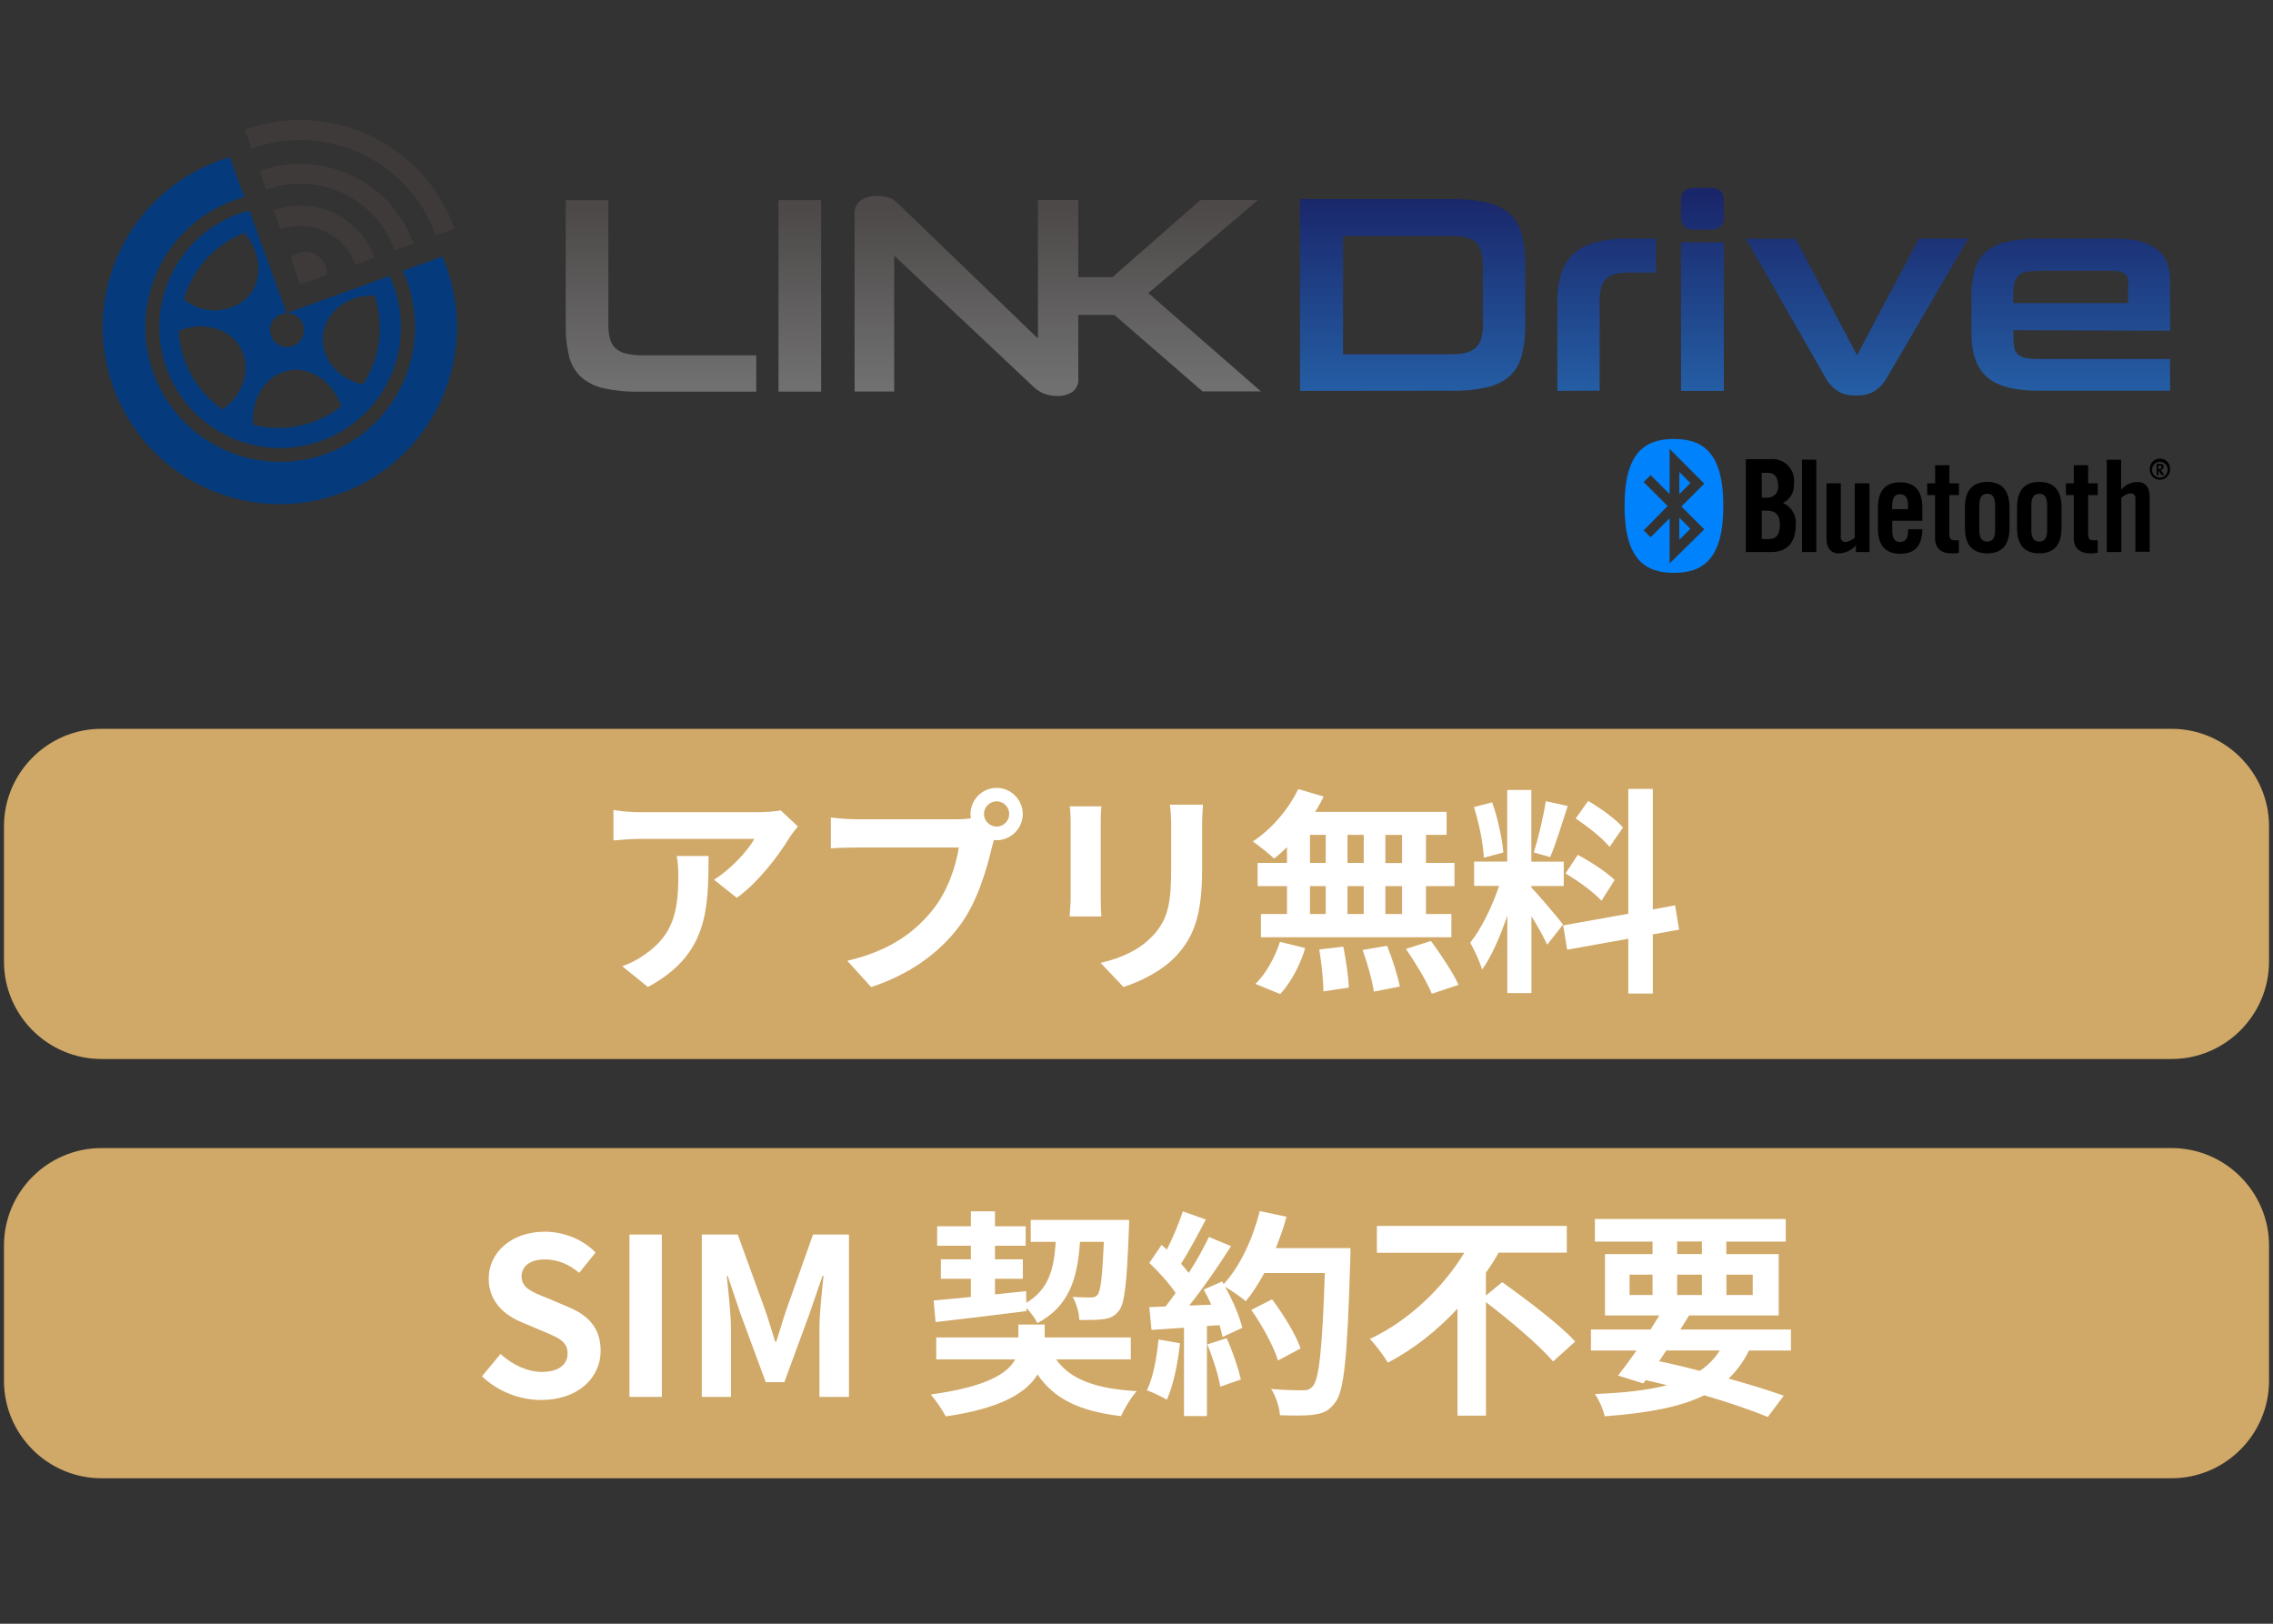 <?xml version="1.0" encoding="utf-8"?>
<!-- Generator: Adobe Illustrator 24.0.1, SVG Export Plug-In . SVG Version: 6.00 Build 0)  -->
<svg version="1.1" id="レイヤー_1" xmlns="http://www.w3.org/2000/svg" xmlns:xlink="http://www.w3.org/1999/xlink" x="0px"
	 y="0px" viewBox="0 0 280 200" style="enable-background:new 0 0 280 200;" xml:space="preserve">
<rect x="0" y="0" width="280" height="200" fill="#333333" stroke="none"/>
<style type="text/css">
	.st0{fill:none;}
	.st1{fill:url(#SVGID_1_);}
	.st2{fill:url(#SVGID_2_);}
	.st3{fill:url(#SVGID_3_);}
	.st4{fill:url(#SVGID_4_);}
	.st5{fill:url(#SVGID_5_);}
	.st6{fill:url(#SVGID_6_);}
	.st7{fill:url(#SVGID_7_);}
	.st8{fill:url(#SVGID_8_);}
	.st9{fill:#3E3A39;}
	.st10{fill:#053B7C;}
	.st11{fill-rule:evenodd;clip-rule:evenodd;}
	.st12{fill-rule:evenodd;clip-rule:evenodd;fill:#0082FC;}
	.st13{fill:#D0A867;}
	.st14{fill:#FFFFFF;}
</style>
<g>
	<rect y="-0.3" class="st0" width="280" height="200"/>
	<g id="レイヤー_2_1_">
		<g id="main">
			
				<linearGradient id="SVGID_1_" gradientUnits="userSpaceOnUse" x1="174.021" y1="745.934" x2="174.021" y2="720.715" gradientTransform="matrix(1 0 0 -1 0 770)">
				<stop  offset="0" style="stop-color:#1A266A"/>
				<stop  offset="1" style="stop-color:#2560A7"/>
			</linearGradient>
			<path class="st1" d="M160.14,48.15V24.52h18.67c1.47-0.03,2.94,0.12,4.38,0.43c1.03,0.22,1.99,0.69,2.79,1.38
				c0.73,0.67,1.24,1.55,1.47,2.51c0.31,1.23,0.46,2.51,0.43,3.78v7.41c0.03,1.28-0.12,2.55-0.43,3.79
				c-0.24,0.96-0.75,1.83-1.47,2.5c-0.8,0.69-1.76,1.16-2.79,1.38c-1.44,0.32-2.91,0.47-4.38,0.43L160.14,48.15z M182.67,32.87
				c0.01-0.61-0.05-1.22-0.19-1.82c-0.1-0.45-0.33-0.86-0.66-1.18c-0.35-0.31-0.77-0.52-1.23-0.62c-0.64-0.14-1.29-0.2-1.94-0.19
				h-13.21v14.58h13.23c0.61,0.01,1.23-0.05,1.83-0.17c0.46-0.1,0.89-0.31,1.25-0.61c0.33-0.3,0.58-0.69,0.71-1.11
				c0.16-0.6,0.24-1.22,0.22-1.84L182.67,32.87z"/>
			
				<linearGradient id="SVGID_2_" gradientUnits="userSpaceOnUse" x1="197.916" y1="745.934" x2="197.916" y2="720.715" gradientTransform="matrix(1 0 0 -1 0 770)">
				<stop  offset="0" style="stop-color:#1A266A"/>
				<stop  offset="1" style="stop-color:#2560A7"/>
			</linearGradient>
			<path class="st2" d="M191.84,48.15V37.27c-0.02-1.22,0.14-2.43,0.49-3.6c0.29-0.93,0.82-1.78,1.54-2.44
				c0.78-0.68,1.72-1.16,2.72-1.4c1.33-0.32,2.69-0.47,4.06-0.45h3.34v4.19h-3.21c-0.61-0.01-1.21,0.05-1.81,0.17
				c-0.42,0.1-0.8,0.3-1.11,0.59c-0.3,0.31-0.52,0.69-0.62,1.11c-0.14,0.6-0.2,1.22-0.19,1.84v10.84L191.84,48.15z"/>
			
				<linearGradient id="SVGID_3_" gradientUnits="userSpaceOnUse" x1="209.719" y1="745.934" x2="209.719" y2="720.715" gradientTransform="matrix(1 0 0 -1 0 770)">
				<stop  offset="0" style="stop-color:#1A266A"/>
				<stop  offset="1" style="stop-color:#2560A7"/>
			</linearGradient>
			<path class="st3" d="M208.85,28.3c-0.49,0.05-0.98-0.09-1.37-0.39c-0.3-0.33-0.44-0.76-0.4-1.2V24.7c-0.04-0.44,0.1-0.88,0.4-1.2
				c0.4-0.28,0.89-0.4,1.37-0.36h1.69c0.5-0.05,0.99,0.08,1.4,0.36c0.3,0.33,0.44,0.76,0.4,1.2v2.01c0.04,0.44-0.11,0.88-0.4,1.2
				c-0.4,0.3-0.9,0.44-1.4,0.39H208.85z M207.08,48.15v-18.3h5.27v18.3L207.08,48.15z"/>
			
				<linearGradient id="SVGID_4_" gradientUnits="userSpaceOnUse" x1="228.767" y1="745.934" x2="228.767" y2="720.715" gradientTransform="matrix(1 0 0 -1 0 770)">
				<stop  offset="0" style="stop-color:#1A266A"/>
				<stop  offset="1" style="stop-color:#2560A7"/>
			</linearGradient>
			<path class="st4" d="M232.22,46.9c-0.37,0.53-0.83,0.97-1.37,1.32c-0.66,0.36-1.41,0.53-2.16,0.49
				c-0.77,0.05-1.55-0.12-2.23-0.49c-0.53-0.34-0.98-0.77-1.35-1.28l-10.03-17.53h6.11l7.57,14.35l7.61-14.37h6.09L232.22,46.9z"/>
			
				<linearGradient id="SVGID_5_" gradientUnits="userSpaceOnUse" x1="255.1" y1="745.934" x2="255.1" y2="720.715" gradientTransform="matrix(1 0 0 -1 0 770)">
				<stop  offset="0" style="stop-color:#1A266A"/>
				<stop  offset="1" style="stop-color:#2560A7"/>
			</linearGradient>
			<path class="st5" d="M248.02,40.67v0.86c-0.01,0.47,0.04,0.93,0.14,1.38c0.07,0.32,0.25,0.6,0.5,0.81
				c0.29,0.21,0.62,0.35,0.97,0.4c0.5,0.07,1,0.11,1.51,0.1h16.18v3.91h-16.18c-2.97,0-5.1-0.56-6.38-1.69
				c-1.27-1.11-1.91-2.94-1.91-5.44v-4.31c-0.03-1.17,0.11-2.33,0.4-3.46c0.23-0.87,0.72-1.64,1.39-2.23
				c0.76-0.61,1.65-1.03,2.61-1.23c1.36-0.28,2.74-0.41,4.13-0.38h9.08c1.13-0.03,2.25,0.1,3.34,0.38c0.77,0.22,1.49,0.6,2.11,1.11
				c0.52,0.43,0.9,0.99,1.11,1.63c0.21,0.67,0.32,1.36,0.31,2.06v6.17L248.02,40.67z M262.16,34.91c0.06-0.47-0.11-0.94-0.47-1.25
				c-0.51-0.25-1.07-0.35-1.64-0.31h-8.6c-0.54,0-1.09,0.03-1.63,0.09c-0.38,0.04-0.75,0.17-1.06,0.4c-0.29,0.23-0.49,0.55-0.57,0.9
				c-0.13,0.52-0.19,1.06-0.18,1.59v1h14.14V34.91z"/>
			
				<linearGradient id="SVGID_6_" gradientUnits="userSpaceOnUse" x1="81.43" y1="744.195" x2="81.43" y2="722.532" gradientTransform="matrix(1 0 0 -1 0 770)">
				<stop  offset="0" style="stop-color:#4C4948"/>
				<stop  offset="1" style="stop-color:#717071"/>
			</linearGradient>
			<path class="st6" d="M77.07,43.54c-0.48-0.11-0.93-0.35-1.29-0.68c-0.32-0.32-0.54-0.73-0.65-1.17c-0.14-0.57-0.2-1.16-0.19-1.75
				V24.66h-5.25v15.5c-0.02,1.27,0.12,2.54,0.42,3.78c0.25,0.95,0.76,1.82,1.47,2.5c0.79,0.68,1.74,1.16,2.76,1.38
				c1.42,0.31,2.87,0.46,4.33,0.42h14.49v-4.48H79.13C78.44,43.77,77.75,43.7,77.07,43.54z"/>
			
				<linearGradient id="SVGID_7_" gradientUnits="userSpaceOnUse" x1="98.529" y1="744.195" x2="98.529" y2="722.532" gradientTransform="matrix(1 0 0 -1 0 770)">
				<stop  offset="0" style="stop-color:#4C4948"/>
				<stop  offset="1" style="stop-color:#717071"/>
			</linearGradient>
			<rect x="95.9" y="24.66" class="st7" width="5.25" height="23.58"/>
			
				<linearGradient id="SVGID_8_" gradientUnits="userSpaceOnUse" x1="130.296" y1="744.195" x2="130.296" y2="722.532" gradientTransform="matrix(1 0 0 -1 0 770)">
				<stop  offset="0" style="stop-color:#4C4948"/>
				<stop  offset="0.02" style="stop-color:#4D4A49"/>
				<stop  offset="1" style="stop-color:#717071"/>
			</linearGradient>
			<path class="st8" d="M148.14,48.21h7.19l-13.87-12.11l13.49-11.45h-7.09l-10.83,9.49h-4.2v-9.49h-4.97V41.7l-17.33-16.72
				c-0.28-0.27-0.61-0.48-0.97-0.62c-0.48-0.17-0.98-0.25-1.48-0.23c-0.72-0.03-1.42,0.15-2.03,0.54c-0.53,0.38-0.82,0.99-0.78,1.64
				v21.92h4.88V31.49l17.18,16.17c0.38,0.37,0.84,0.66,1.34,0.85c0.49,0.17,1.01,0.26,1.54,0.26c0.67,0.03,1.33-0.14,1.9-0.5
				c0.51-0.39,0.79-1.03,0.72-1.67v-7.8h4.46L148.14,48.21z"/>
			<path class="st9" d="M48.61,30.82l2.33-0.84l0,0c-2.78-7.69-11.26-11.68-18.95-8.92l0,0l0.78,2.31l0,0
				c6.41-2.33,13.5,0.98,15.83,7.39c0,0,0,0.01,0,0.01L48.61,30.82z"/>
			<path class="st9" d="M43.77,32.61l2.37-0.88l0,0c-1.81-5.02-7.34-7.63-12.37-5.83c-0.02,0.01-0.04,0.01-0.05,0.02l0,0l0.84,2.33
				l0,0c3.73-1.33,7.84,0.6,9.2,4.33L43.77,32.61z"/>
			<path class="st9" d="M30.99,18.3c9.2-3.31,19.35,1.46,22.67,10.66l0,0L56,28.15l0,0c-3.77-10.5-15.33-15.95-25.83-12.18
				c-0.01,0-0.01,0-0.02,0.01l0,0L30.99,18.3z"/>
			<path class="st9" d="M36.71,31.18c-0.34,0.13-0.65,0.32-0.91,0.57l1.17,3.27l3.27-1.17c0.03-0.38-0.02-0.76-0.14-1.11
				C39.58,31.38,38.07,30.69,36.71,31.18z"/>
			<path class="st10" d="M21.03,33.99c-3.49,7.44-0.28,16.31,7.17,19.79c7.44,3.49,16.31,0.28,19.79-7.17c1.87-4,1.87-8.62,0-12.62
				l-12.67,4.58h0.08c1.15,0.02,2.06,0.98,2.04,2.13c-0.02,1.15-0.98,2.06-2.13,2.04c-1.15-0.02-2.06-0.98-2.04-2.13
				c0.02-1.12,0.92-2.02,2.04-2.04l-4.6-12.65C26.44,27.04,22.89,29.99,21.03,33.99z M46.14,36.39c0.61,1.82,0.8,3.76,0.55,5.66
				c-0.25,1.9-0.93,3.72-2,5.32c-3.12-0.74-5.26-3.34-4.88-6.23S42.97,36.3,46.14,36.39z M35.45,45.66c2.8-0.59,5.57,1.34,6.59,4.38
				c-3.06,2.4-7.06,3.25-10.84,2.3c-0.31-3.19,1.48-6.09,4.27-6.68H35.45z M27.41,50.44c-3.19-2.23-5.18-5.79-5.4-9.68
				c2.94-1.24,6.29-0.36,7.64,2.11C31,45.34,30.03,48.63,27.41,50.44z M30.54,36.57c-2.17,2.11-5.58,2.23-7.9,0.29
				c1.08-3.74,3.84-6.76,7.46-8.18C32.2,31.07,32.44,34.47,30.54,36.57z"/>
			<path class="st10" d="M54.52,31.58l-4.91,1.78c3.82,8.34,0.16,18.2-8.18,22.02s-18.2,0.16-22.02-8.18S19.25,29,27.59,25.18
				c0.81-0.37,1.65-0.68,2.51-0.91l-1.8-4.91c-11.56,3.41-18.16,15.54-14.75,27.1s15.54,18.16,27.1,14.75
				c11.56-3.41,18.16-15.54,14.75-27.1c-0.25-0.85-0.55-1.68-0.9-2.49L54.52,31.58z"/>
			<g id="Bluetooth">
				<path class="st11" d="M217.02,62.9h0.62c1.17,0,1.61,0.58,1.61,1.75c0,1.17-0.38,1.75-1.42,1.75h-0.81V62.9z M217.02,58.24h0.74
					c0.87,0,1.28,0.55,1.28,1.61c0.09,0.71-0.42,1.35-1.13,1.44c-0.06,0.01-0.13,0.01-0.19,0.01h-0.7v-3.04V58.24z M215.05,68h3.09
					c2.23,0,3.07-1.42,3.07-3.34c0.13-1.15-0.51-2.25-1.58-2.7c0.9-0.44,1.44-1.39,1.36-2.39c0.2-1.46-0.83-2.81-2.29-3.01
					c-0.25-0.03-0.5-0.03-0.74,0h-2.9V68z"/>
				<polygon points="223.74,68 223.74,56.62 221.98,56.62 221.98,68 223.74,68 				"/>
				<path d="M228.48,59.53v6.69c-0.31,0.29-0.7,0.47-1.11,0.54c-0.31,0.03-0.59-0.2-0.62-0.52c-0.01-0.06,0-0.13,0.01-0.19v-6.52
					H225v6.86c0,1.11,0.55,1.77,1.48,1.77c0.83-0.01,1.61-0.37,2.14-1V68h1.67v-8.47L228.48,59.53z"/>
				<path class="st11" d="M233.09,62.71v-0.45c0-0.98,0.35-1.39,0.97-1.39s0.98,0.41,0.98,1.39v0.45H233.09z M236.81,62.57
					c0-1.86-0.72-3.16-2.74-3.16c-2.02,0-2.74,1.29-2.74,3.16v2.5c0,1.85,0.72,3.14,2.74,3.14c2.02,0,2.71-1.23,2.74-3.02h-1.76
					v0.19c0,0.98-0.35,1.38-0.98,1.38c-0.64,0-0.97-0.4-0.97-1.38v-1.23h3.7v-1.64L236.81,62.57z"/>
				<path d="M267.32,57.85c-0.01,0.68-0.57,1.23-1.25,1.24c-0.68,0.01-1.23-0.54-1.24-1.22c0-0.01,0-0.01,0-0.02
					c-0.07-0.69,0.44-1.3,1.13-1.36s1.3,0.44,1.36,1.13C267.33,57.69,267.33,57.77,267.32,57.85z M265.09,57.85
					c0,0.54,0.42,0.97,0.96,0.99c0.54,0,0.98-0.44,0.98-0.98c0-0.54-0.44-0.98-0.98-0.98c-0.52,0.01-0.94,0.44-0.94,0.96
					L265.09,57.85z M266.28,58.53l-0.38-0.6l0,0v0.6h-0.23v-1.39h0.41c0.32,0,0.46,0.13,0.46,0.33c0.01,0.21-0.15,0.39-0.36,0.4
					c0,0,0,0,0,0l0.13,0.19l0.28,0.43L266.28,58.53z M266.04,57.36h-0.16v0.41h0.1c0.21,0,0.29-0.12,0.29-0.23
					c0-0.11-0.04-0.19-0.21-0.19L266.04,57.36z"/>
				<path d="M238.37,60.98v5.27c0,1.29,0.74,1.91,2.06,1.91c0.3,0.02,0.59-0.01,0.88-0.09v-1.52h-0.58c-0.41,0-0.6-0.25-0.6-0.69
					v-4.88h1.18v-1.45h-1.17V57.3h-1.76v2.23h-0.98v1.45H238.37z"/>
				<path class="st11" d="M245.77,65.33c0,0.98-0.35,1.38-0.97,1.38c-0.62,0-0.98-0.4-0.98-1.38v-3.12c0-0.98,0.35-1.39,0.98-1.39
					c0.64,0,0.97,0.41,0.97,1.39V65.33z M242.05,65.02c0,1.85,0.74,3.14,2.75,3.14c2.02,0,2.74-1.29,2.74-3.14v-2.5
					c0-1.86-0.72-3.16-2.74-3.16c-2.02,0-2.75,1.29-2.75,3.16C242.05,62.52,242.05,65.02,242.05,65.02z"/>
				<path class="st11" d="M252.18,65.33c0,0.98-0.35,1.38-0.97,1.38s-0.98-0.4-0.98-1.38v-3.12c0-0.98,0.35-1.39,0.98-1.39
					c0.64,0,0.97,0.41,0.97,1.39V65.33z M248.47,65.02c0,1.85,0.72,3.14,2.74,3.14c2.02,0,2.74-1.29,2.74-3.14v-2.5
					c0-1.86-0.72-3.16-2.74-3.16c-2.02,0-2.74,1.29-2.74,3.16C248.47,62.52,248.47,65.02,248.47,65.02z"/>
				<path d="M255.46,60.98v5.27c0,1.29,0.75,1.91,2.07,1.91c0.3,0.01,0.59-0.02,0.88-0.09v-1.52h-0.59c-0.4,0-0.59-0.25-0.59-0.69
					v-4.88h1.18v-1.45h-1.18V57.3h-1.77v2.23h-0.97v1.45H255.46z"/>
				<path d="M261.32,68v-6.69c0.31-0.29,0.7-0.48,1.11-0.55c0.31-0.03,0.59,0.19,0.62,0.51c0,0.04,0,0.08,0,0.12v6.57h1.76v-6.81
					c0-1.11-0.55-1.78-1.47-1.78c-0.79-0.01-1.54,0.34-2.05,0.95v-3.69h-1.77V68H261.32z"/>
			</g>
			<path id="Bug" class="st12" d="M206.87,58.14l1.36,1.36l-1.36,1.37V58.14z M206.87,66.49l1.36-1.36l-1.36-1.37V66.49z
				 M205.41,62.31l-2.94-2.94l0.86-0.85l2.34,2.34v-5.57l4.27,4.28l-2.82,2.81l2.82,2.82l-4.27,4.2v-5.57l-2.34,2.34l-0.86-0.85
				l2.94-2.97L205.41,62.31z M206.2,70.56c3.6,0,6.09-1.71,6.09-8.25s-2.49-8.24-6.09-8.24c-3.6,0-6.08,1.71-6.08,8.24
				C200.12,68.84,202.6,70.56,206.2,70.56z"/>
		</g>
	</g>
	<path class="st13" d="M267.51,130.44H12.49c-6.6,0-12-5.4-12-12v-16.67c0-6.6,5.4-12,12-12h255.02c6.6,0,12,5.4,12,12v16.67
		C279.51,125.04,274.11,130.44,267.51,130.44z"/>
	<path class="st13" d="M267.51,182.08H12.49c-6.6,0-12-5.4-12-12v-16.67c0-6.6,5.4-12,12-12h255.02c6.6,0,12,5.4,12,12v16.67
		C279.51,176.68,274.11,182.08,267.51,182.08z"/>
	<g>
		<path class="st14" d="M97.24,103.19c-1.27,2.11-3.83,5.51-6.48,7.4l-2.81-2.24c2.16-1.32,4.26-3.7,4.97-5.02H78.86
			c-1.13,0-2.02,0.08-3.29,0.19v-3.75c1.03,0.16,2.16,0.27,3.29,0.27h14.55c0.76,0,2.24-0.08,2.75-0.24l2.13,2
			C98,102.14,97.49,102.78,97.24,103.19z M79.81,121.57l-3.16-2.56c0.86-0.3,1.84-0.76,2.83-1.48c3.43-2.38,4.08-5.24,4.08-9.66
			c0-0.84-0.05-1.57-0.19-2.43h3.91C87.28,112.12,87.15,117.63,79.81,121.57z"/>
		<path class="st14" d="M122.78,97.04c1.75,0,3.21,1.46,3.21,3.24c0,1.75-1.46,3.21-3.21,3.21c-0.11,0-0.24,0-0.35-0.03
			c-0.08,0.3-0.14,0.57-0.22,0.81c-0.62,2.65-1.78,6.83-4.05,9.83c-2.43,3.24-6.05,5.91-10.85,7.48l-2.94-3.24
			c5.34-1.24,8.39-3.59,10.58-6.34c1.78-2.24,2.81-5.29,3.16-7.61h-12.55c-1.24,0-2.54,0.05-3.21,0.11v-3.81
			c0.78,0.11,2.32,0.22,3.21,0.22h12.5c0.38,0,0.97-0.03,1.54-0.11c-0.03-0.16-0.05-0.32-0.05-0.51
			C119.55,98.49,121,97.04,122.78,97.04z M122.78,101.81c0.84,0,1.54-0.7,1.54-1.54c0-0.86-0.7-1.57-1.54-1.57
			c-0.86,0-1.57,0.7-1.57,1.57C121.22,101.11,121.92,101.81,122.78,101.81z"/>
		<path class="st14" d="M135.59,101.41v9.12c0,0.67,0.03,1.73,0.08,2.35h-3.91c0.03-0.51,0.13-1.57,0.13-2.38v-9.1
			c0-0.51-0.03-1.46-0.11-2.08h3.89C135.61,99.95,135.59,100.54,135.59,101.41z M148.08,101.81v5.34c0,5.8-1.13,8.31-3.13,10.53
			c-1.78,1.94-4.59,3.27-6.56,3.89l-2.81-2.97c2.67-0.62,4.86-1.65,6.48-3.4c1.86-2.02,2.21-4.05,2.21-8.26v-5.13
			c0-1.08-0.05-1.94-0.16-2.7h4.08C148.14,99.87,148.08,100.73,148.08,101.81z"/>
		<path class="st14" d="M158.54,104.35c-0.54,0.51-1.05,1-1.59,1.4c-0.59-0.57-1.89-1.59-2.62-2.11c2.27-1.48,4.4-3.94,5.59-6.45
			l3.13,0.92c-0.3,0.65-0.65,1.27-1.05,1.89h16.2v2.83h-2.54v3.46h3.51v2.86h-3.51v3.43h3.13v2.86h-23.46v-2.86h3.21v-3.43h-3.62
			v-2.86h3.62V104.35z M154.65,121.19c1.19-1.13,2.4-3.21,3.02-5.18l3.11,0.76c-0.59,2.05-1.76,4.26-3.08,5.67L154.65,121.19z
			 M161.37,106.29h1.94v-3.46h-1.94V106.29z M161.37,112.58h1.94v-3.43h-1.94V112.58z M165.48,116.6c0.32,1.65,0.65,3.78,0.67,5.05
			l-3.13,0.46c0-1.3-0.22-3.51-0.51-5.16L165.48,116.6z M167.99,106.29v-3.46h-2v3.46H167.99z M165.99,109.15v3.43h2v-3.43H165.99z
			 M170.87,116.5c0.65,1.59,1.32,3.7,1.57,5.02l-3.21,0.62c-0.16-1.29-0.78-3.48-1.38-5.13L170.87,116.5z M172.71,102.84h-2.05v3.46
			h2.05V102.84z M172.71,109.15h-2.05v3.43h2.05V109.15z M176.27,115.9c1.21,1.65,2.73,3.91,3.4,5.4l-3.29,1.11
			c-0.57-1.43-2-3.81-3.19-5.53L176.27,115.9z"/>
		<path class="st14" d="M190.59,116.36c-0.4-0.86-1.16-2.27-1.94-3.51v9.47h-2.97v-9.53c-0.86,2.51-1.94,5.02-3.11,6.64
			c-0.27-0.97-0.97-2.43-1.46-3.32c1.35-1.65,2.73-4.53,3.56-6.99h-3.08v-3h4.08V97.3h2.97v8.83h3.99v3h-3.99v0.19
			c0.78,0.78,3.35,3.81,3.91,4.56L190.59,116.36z M182.78,105.65c-0.05-1.67-0.59-4.29-1.21-6.24l2.24-0.59
			c0.7,1.94,1.24,4.51,1.38,6.18L182.78,105.65z M193.12,99.28c-0.7,2.16-1.48,4.72-2.16,6.29l-2.02-0.57
			c0.54-1.7,1.19-4.43,1.48-6.32L193.12,99.28z M203.6,115.09v7.29h-3.02v-6.75l-7.53,1.35l-0.49-3l8.02-1.43V97.17h3.02v14.85
			l2.75-0.51l0.49,3L203.6,115.09z M194.36,105.29c1.57,0.84,3.56,2.13,4.54,3.1l-1.62,2.56c-0.89-1-2.86-2.43-4.43-3.37
			L194.36,105.29z M198.28,104.32c-0.84-1.05-2.7-2.51-4.18-3.51l1.54-2.16c1.51,0.89,3.43,2.27,4.29,3.27L198.28,104.32z"/>
		<path class="st14" d="M59.37,169.52l2.29-2.75c1.43,1.32,3.32,2.21,5.07,2.21c2.08,0,3.19-0.89,3.19-2.29c0-1.49-1.21-1.94-3-2.7
			l-2.67-1.13c-2.02-0.84-4.05-2.46-4.05-5.37c0-3.27,2.86-5.78,6.91-5.78c2.32,0,4.64,0.92,6.26,2.56l-2.02,2.51
			c-1.27-1.05-2.59-1.65-4.24-1.65c-1.75,0-2.86,0.78-2.86,2.11c0,1.43,1.4,1.94,3.1,2.62l2.62,1.11c2.43,1,4.02,2.54,4.02,5.42
			c0,3.27-2.73,6.05-7.34,6.05C63.98,172.44,61.31,171.38,59.37,169.52z"/>
		<path class="st14" d="M77.54,152.06h3.99v20h-3.99V152.06z"/>
		<path class="st14" d="M86.45,152.06h4.43l3.4,9.37c0.43,1.24,0.81,2.56,1.21,3.83h0.13c0.43-1.27,0.78-2.59,1.21-3.83l3.32-9.37
			h4.43v20h-3.64v-8.34c0-1.89,0.3-4.67,0.51-6.56h-0.13l-1.62,4.7l-3.08,8.39h-2.29l-3.1-8.39l-1.59-4.7h-0.11
			c0.19,1.89,0.51,4.67,0.51,6.56v8.34h-3.59V152.06z"/>
		<path class="st14" d="M130.1,167.44c1.75,2.48,4.89,3.62,9.93,3.91c-0.7,0.76-1.51,2.13-1.94,3.08
			c-5.16-0.62-8.23-2.13-10.28-5.13c-1.32,2.19-4.43,4.18-11.31,5.16c-0.4-0.78-1.21-1.97-1.84-2.7c6.91-0.94,9.5-2.62,10.39-4.32
			h-9.72v-2.7h10.12v-1.59h3.24v1.59h10.61v2.7H130.1z M115.01,160.18c1.3-0.11,2.86-0.27,4.59-0.43v-2.24h-3.7v-2.4h3.7v-1.67
			h-4.16v-2.4h4.16v-1.84h2.97v1.84h3.78v2.4h-3.78v1.67H126v2.4h-3.43v1.92c1.27-0.13,2.56-0.27,3.83-0.4l0.03,1.43
			c2.75-1.62,3.4-4.1,3.62-7.5h-3.08v-2.7h12.12c0,0,0,0.86-0.03,1.21c-0.24,6.48-0.51,9.07-1.21,9.96
			c-0.54,0.7-1.11,0.94-1.89,1.05c-0.67,0.11-1.81,0.11-3,0.11c-0.03-0.89-0.38-2.13-0.84-2.86c0.97,0.08,1.84,0.08,2.24,0.08
			c0.38,0,0.59-0.05,0.84-0.32c0.38-0.46,0.59-2.19,0.78-6.53h-2.94c-0.32,4.56-1.32,7.91-5.24,10.01c-0.27-0.54-0.81-1.3-1.35-1.86
			v0.38c-3.97,0.51-8.15,1-11.2,1.35L115.01,160.18z"/>
		<path class="st14" d="M145.36,165.45c-0.27,2.54-0.84,5.24-1.62,6.96c-0.57-0.35-1.75-0.92-2.46-1.16c0.78-1.59,1.21-4,1.43-6.26
			L145.36,165.45z M166.36,153.76c0,0,0,1.08-0.03,1.48c-0.35,11.82-0.73,16.09-1.86,17.52c-0.76,1.03-1.46,1.32-2.59,1.48
			c-0.97,0.16-2.64,0.13-4.21,0.08c-0.05-0.92-0.49-2.32-1.08-3.24c1.7,0.16,3.24,0.16,3.97,0.16c0.51,0,0.81-0.11,1.13-0.46
			c0.81-0.84,1.21-4.78,1.51-13.98h-7.45c-0.73,1.32-1.48,2.51-2.29,3.48c-0.54-0.49-1.73-1.3-2.54-1.78
			c0.95,1.7,1.81,3.7,2.11,5.05l-2.43,1.13c-0.08-0.43-0.21-0.92-0.38-1.46l-1.54,0.11v11.09h-2.83v-10.88l-4,0.27l-0.27-2.81
			l2-0.08c0.4-0.51,0.84-1.08,1.24-1.67c-0.78-1.16-2.11-2.62-3.24-3.7l1.51-2.21c0.22,0.19,0.43,0.38,0.65,0.57
			c0.76-1.49,1.51-3.29,1.97-4.7l2.83,1c-0.97,1.86-2.08,3.94-3.05,5.45c0.35,0.38,0.68,0.78,0.95,1.13
			c0.97-1.51,1.84-3.08,2.48-4.43l2.73,1.13c-1.51,2.38-3.4,5.13-5.16,7.32l2.73-0.11c-0.3-0.65-0.62-1.3-0.94-1.86l2.27-1
			l0.19,0.32c2-2.13,3.59-5.59,4.45-8.99l3.29,0.7c-0.35,1.32-0.81,2.62-1.32,3.86H166.36z M151.11,164.83
			c0.73,1.59,1.43,3.7,1.75,5.08l-2.54,0.89c-0.22-1.38-0.92-3.56-1.59-5.21L151.11,164.83z M157.43,167.58
			c-0.51-1.7-1.92-4.29-3.29-6.24l2.56-1.3c1.4,1.86,2.94,4.35,3.51,6.05L157.43,167.58z"/>
		<path class="st14" d="M185.05,157.92c2.89,2.08,7.04,5.18,8.99,7.32l-2.73,2.46c-1.67-2-5.34-5.07-8.26-7.31v13.98h-3.51v-13.17
			c-2.46,2.62-5.34,4.97-8.58,6.64c-0.51-0.86-1.51-2.19-2.21-2.92c4.91-2.29,9.12-6.48,11.63-10.61h-10.77V151h23.4v3.29h-8.4
			c-0.46,0.84-1,1.67-1.57,2.48v2.81L185.05,157.92z"/>
		<path class="st14" d="M215.45,166.34c-0.67,1.38-1.51,2.51-2.51,3.46c2.62,0.73,4.97,1.46,6.8,2.11l-1.97,2.62
			c-2.05-0.84-4.78-1.78-7.83-2.67c-3.02,1.48-7.02,2.19-12.26,2.59c-0.21-0.92-0.73-2.05-1.21-2.75c3.56-0.13,6.48-0.46,8.88-1.08
			c-0.86-0.22-1.73-0.43-2.62-0.62l-0.3,0.4l-3.11-0.97c0.68-0.86,1.46-1.92,2.27-3.08h-5.61v-2.59h7.34
			c0.38-0.59,0.73-1.16,1.08-1.73h-6.69v-7.56h5.86v-1.54h-7.1v-2.78h23.51v2.78h-7.32v1.54h6.45v7.56h-11.04
			c-0.35,0.57-0.7,1.13-1.08,1.73h13.63v2.59H215.45z M200.74,159.51h2.83V157h-2.83V159.51z M204.38,167.66
			c1.67,0.35,3.37,0.76,5.02,1.19c1-0.67,1.81-1.51,2.46-2.51h-6.59L204.38,167.66z M206.6,154.46h3.05v-1.54h-3.05V154.46z
			 M209.65,159.51V157h-3.05v2.51H209.65z M212.67,157v2.51h3.24V157H212.67z"/>
	</g>
</g>
</svg>
